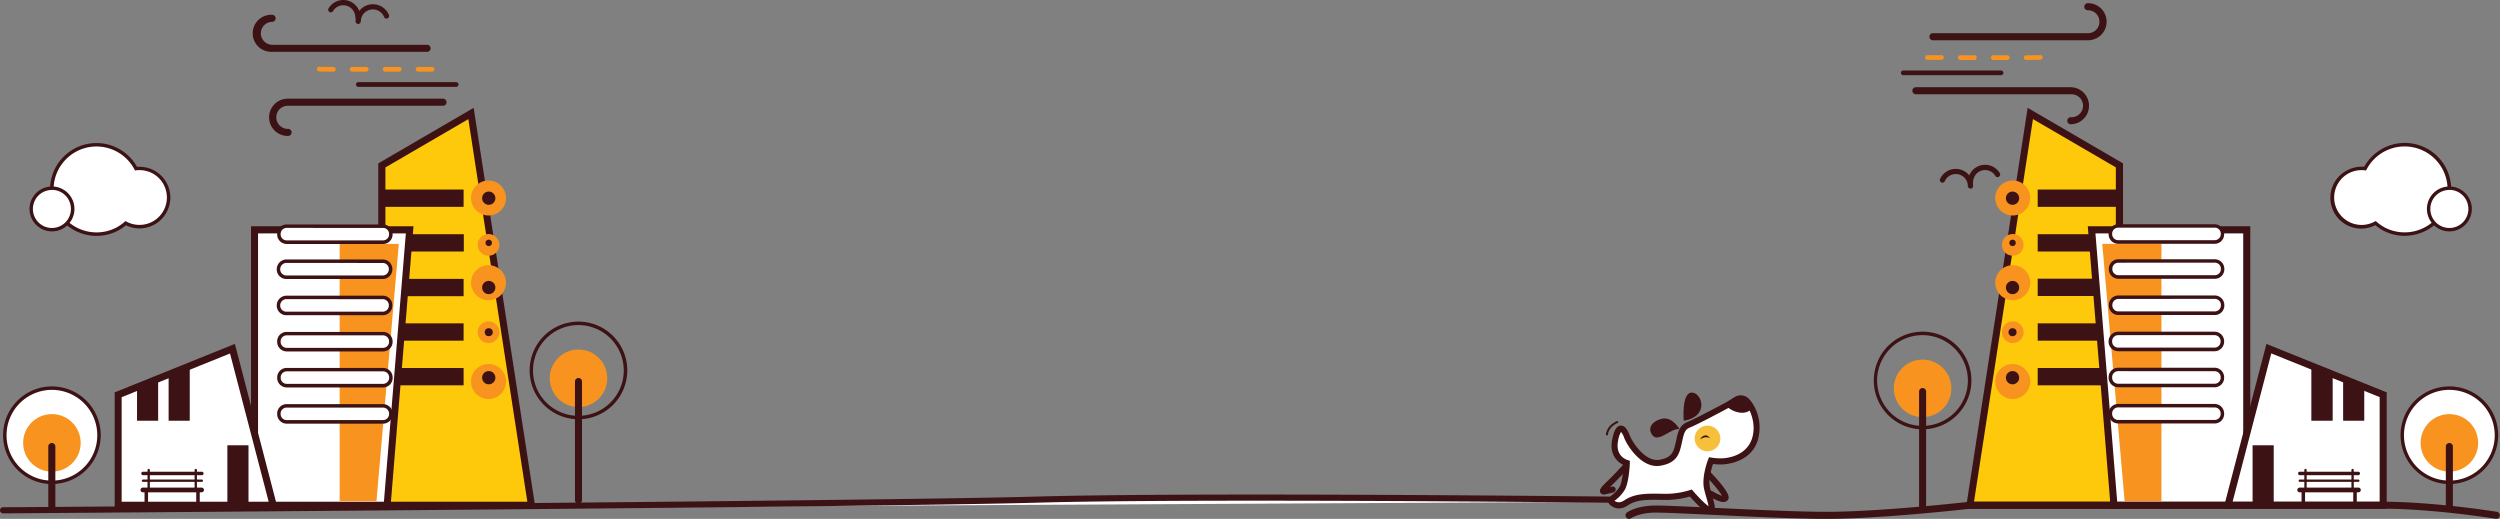 <svg xmlns="http://www.w3.org/2000/svg" viewBox="0 0 1242.46 257.87"><rect x="0" y="0" width="1242.46" height="257.87" fill="#808080" stroke="none"/><defs><style>.cls-1{fill:#fdc90a;}.cls-2{fill:#3c1214;}.cls-3{fill:#fff;}.cls-4{fill:#f7931e;}.cls-5{fill:#f7c03c;}</style></defs><title>Illustration_Home</title><g id="Capa_2" data-name="Capa 2"><g id="Capa_1-2" data-name="Capa 1"><g id="Capa_1-2-2" data-name="Capa 1-2"><g id="Capa_2-2" data-name="Capa 2-2"><polygon class="cls-1" points="1053.3 114.2 1053.3 82.2 1009 56.4 979 251.1 1050.6 251.1 1053.3 114.2"/><path class="cls-2" d="M1052.32,252.86H977l30.71-199.27,47.39,27.6v33.05Zm-71.27-3.51h67.83l2.66-135.16v-31l-41.2-24ZM1053.3,114.2h0Z"/><polyline class="cls-3" points="1116.6 214.8 1116.6 114.2 1039.5 114.2 1050.6 251.1 1107.3 251.1"/><path class="cls-2" d="M1107.3,252.86H1049L1037.6,112.45h80.75V214.8a1.76,1.76,0,1,1-3.51,0V116H1041.4l10.82,133.39h55.08a1.76,1.76,0,0,1,0,3.51Z"/><polygon class="cls-3" points="1107.3 251.1 1184.4 251.1 1184.4 196.2 1127.6 173.3 1107.3 251.1"/><path class="cls-2" d="M1186.16,252.86H1105l21.38-81.93L1186.16,195Zm-76.59-3.51h73.08v-52l-53.86-21.71Z"/><polygon class="cls-2" points="1164.5 209.1 1175 209.1 1175 191.6 1164.5 188 1164.5 209.1"/><polygon class="cls-2" points="1148.7 209.1 1159.3 209.1 1159.3 186.1 1148.7 182.6 1148.7 209.1"/><rect class="cls-2" x="1119.5" y="221.3" width="10.5" height="29.8"/><path class="cls-2" d="M1172.1,236.18h-29.2a.88.88,0,0,1,0-1.75h29.2a.88.88,0,0,1,0,1.75Z"/><path class="cls-2" d="M1172.1,239.49h-29.2a.59.59,0,0,1,0-1.17h29.2a.59.59,0,0,1,0,1.17Z"/><path class="cls-2" d="M1172.1,244.67h-29.2a1.17,1.17,0,0,1,0-2.34h29.2a1.17,1.17,0,1,1,0,2.34Z"/><path class="cls-2" d="M1145.8,244.09a.59.59,0,0,1-.59-.59v-9.9a.59.59,0,0,1,.59-.58.58.58,0,0,1,.58.58v9.9A.58.58,0,0,1,1145.8,244.09Z"/><path class="cls-2" d="M1169.2,244.09a.58.58,0,0,1-.58-.59v-9.9a.58.58,0,0,1,.58-.58.59.59,0,0,1,.59.58v9.9A.59.59,0,0,1,1169.2,244.09Z"/><path class="cls-2" d="M1170.4,250.28a.87.87,0,0,1-.87-.88v-5.3a.88.88,0,0,1,1.75,0v5.3A.88.88,0,0,1,1170.4,250.28Z"/><path class="cls-2" d="M1144.7,250.28a.87.87,0,0,1-.87-.88v-5.3a.88.88,0,0,1,1.75,0v5.3A.88.88,0,0,1,1144.7,250.28Z"/><polygon class="cls-4" points="1055.9 249.1 1074.2 249.1 1074.2 121.2 1044.8 121.2 1055.9 249.1"/><path class="cls-3" d="M1100.7,137.7h-47.9a3.9,3.9,0,0,1-3.9-3.9h0v-.2a3.91,3.91,0,0,1,3.9-3.9h47.9a3.91,3.91,0,0,1,3.9,3.9h0v.2a3.84,3.84,0,0,1-3.78,3.9Z"/><path class="cls-2" d="M1100.7,138.56h-47.9a4.77,4.77,0,0,1-4.76-4.76v-.2a4.76,4.76,0,0,1,4.76-4.75h47.9a4.76,4.76,0,0,1,4.76,4.75v.2a4.72,4.72,0,0,1-1.33,3.33,4.66,4.66,0,0,1-3.3,1.43Zm-47.9-8a3,3,0,0,0-3,3v.2a3,3,0,0,0,3,3h48a3,3,0,0,0,2.94-3v-.22a3,3,0,0,0-3-3Z"/><path class="cls-3" d="M1100.6,120.3h-47.9a3.9,3.9,0,0,1-3.9-3.9h0v-.2a3.91,3.91,0,0,1,3.9-3.9h47.9a3.91,3.91,0,0,1,3.9,3.9h0v.2a3.84,3.84,0,0,1-3.78,3.9Z"/><path class="cls-2" d="M1100.6,121.16h-47.9a4.77,4.77,0,0,1-4.76-4.76v-.2a4.76,4.76,0,0,1,4.76-4.75h47.9a4.76,4.76,0,0,1,4.76,4.75v.2a4.71,4.71,0,0,1-4.63,4.76Zm-47.9-8a3,3,0,0,0-3,3v.2a3,3,0,0,0,3,3h48a3,3,0,0,0,3-3v-.22a3,3,0,0,0-3-3Z"/><path class="cls-3" d="M1100.7,155.7h-47.9a3.9,3.9,0,0,1-3.9-3.9h0v-.2a3.91,3.91,0,0,1,3.9-3.9h47.9a3.91,3.91,0,0,1,3.9,3.9h0v.2a3.84,3.84,0,0,1-3.78,3.9Z"/><path class="cls-2" d="M1100.7,156.56h-47.9a4.77,4.77,0,0,1-4.76-4.76v-.2a4.76,4.76,0,0,1,4.76-4.75h47.9a4.76,4.76,0,0,1,4.76,4.75v.2a4.72,4.72,0,0,1-1.33,3.33,4.66,4.66,0,0,1-3.3,1.43Zm-47.9-8a3,3,0,0,0-3,3v.2a3,3,0,0,0,3,3h48a3,3,0,0,0,2.94-3v-.22a3,3,0,0,0-3-3Z"/><path class="cls-3" d="M1100.6,173.7h-47.9a3.9,3.9,0,0,1-3.9-3.9h0v-.2a3.91,3.91,0,0,1,3.9-3.9h47.9a3.91,3.91,0,0,1,3.9,3.9h0v.2a3.9,3.9,0,0,1-3.9,3.9Z"/><path class="cls-2" d="M1100.6,174.56h-47.9a4.77,4.77,0,0,1-4.76-4.76v-.2a4.76,4.76,0,0,1,4.76-4.75h47.9a4.76,4.76,0,0,1,4.76,4.75v.2A4.77,4.77,0,0,1,1100.6,174.56Zm-47.9-8a3,3,0,0,0-3,3v.2a3,3,0,0,0,3,3h47.9a3,3,0,0,0,3-3v-.2a3,3,0,0,0-3-3Z"/><path class="cls-3" d="M1100.6,191.6h-47.9a3.9,3.9,0,0,1-3.9-3.9h0v-.2a3.91,3.91,0,0,1,3.9-3.9h47.9a3.91,3.91,0,0,1,3.9,3.9h0v.2a3.84,3.84,0,0,1-3.78,3.9Z"/><path class="cls-2" d="M1100.6,192.46h-47.9a4.77,4.77,0,0,1-4.76-4.76v-.2a4.76,4.76,0,0,1,4.76-4.75h47.9a4.76,4.76,0,0,1,4.76,4.75v.2a4.71,4.71,0,0,1-4.63,4.76Zm-47.9-8a3,3,0,0,0-3,3v.2a3,3,0,0,0,3,3.05h48a3,3,0,0,0,2.94-3v-.22a3,3,0,0,0-3-3Z"/><path class="cls-3" d="M1100.6,209.6h-47.9a3.9,3.9,0,0,1-3.9-3.9h0v-.2a3.91,3.91,0,0,1,3.9-3.9h47.9a3.91,3.91,0,0,1,3.9,3.9h0v.2a3.84,3.84,0,0,1-3.78,3.9Z"/><path class="cls-2" d="M1100.6,210.46h-47.9a4.77,4.77,0,0,1-4.76-4.76v-.2a4.76,4.76,0,0,1,4.76-4.75h47.9a4.76,4.76,0,0,1,4.76,4.75v.2a4.71,4.71,0,0,1-4.63,4.76Zm-47.9-8a3,3,0,0,0-3,3v.2a3,3,0,0,0,3,3.05h48a3,3,0,0,0,2.94-3v-.22a3,3,0,0,0-3-3Z"/><path class="cls-3" d="M1173.7,83.7a12.07,12.07,0,0,1,1.8.1,22.21,22.21,0,1,1,9.3,30h0a23.78,23.78,0,0,1-4.2-2.9,14.47,14.47,0,1,1-13.7-25.5h0a14.64,14.64,0,0,1,6.8-1.7Z"/><path class="cls-2" d="M1195.11,117.21a22.93,22.93,0,0,1-10.71-2.65,25.38,25.38,0,0,1-3.92-2.64,15.32,15.32,0,0,1-14-27.27,15.42,15.42,0,0,1,7.19-1.8,9.85,9.85,0,0,1,1.33,0,23.07,23.07,0,1,1,20.09,34.32Zm-14.4-7.34.45.38a23,23,0,0,0,4,2.8,21.35,21.35,0,1,0-9-28.85l-.28.53-.6-.08a9.24,9.24,0,0,0-1.66-.09h0a13.76,13.76,0,0,0-6.4,1.6,13.62,13.62,0,0,0,12.9,24Z"/><circle class="cls-3" cx="1217.3" cy="103.8" r="10.3"/><path class="cls-2" d="M1217.3,115a11.16,11.16,0,1,1,11.16-11.16A11.18,11.18,0,0,1,1217.3,115Zm0-20.6a9.45,9.45,0,1,0,9.44,9.44A9.44,9.44,0,0,0,1217.3,94.36Z"/><rect class="cls-2" x="1012.7" y="94.2" width="40.6" height="8.6"/><rect class="cls-2" x="1012.7" y="116.4" width="26.9" height="8.6"/><rect class="cls-2" x="1012.7" y="138.5" width="29.2" height="8.6"/><rect class="cls-2" x="1012.7" y="160.7" width="30.6" height="8.6"/><rect class="cls-2" x="1012.7" y="182.9" width="33" height="8.6"/><circle class="cls-4" cx="1000.3" cy="98.4" r="8.7"/><circle class="cls-4" cx="1000.3" cy="189.6" r="8.7"/><circle class="cls-4" cx="1000.3" cy="140.5" r="8.7"/><circle class="cls-4" cx="1000.3" cy="121.7" r="5.4"/><circle class="cls-4" cx="1000.3" cy="165.1" r="5.4"/><circle class="cls-2" cx="1000.2" cy="98.5" r="3.3"/><circle class="cls-2" cx="1000.2" cy="142.9" r="3.3"/><circle class="cls-2" cx="1000.2" cy="187.7" r="3.3"/><circle class="cls-2" cx="1000.2" cy="165.1" r="2"/><circle class="cls-2" cx="1000.2" cy="120.7" r="1.6"/><path class="cls-2" d="M955.5,213.36a24.26,24.26,0,1,1,24.26-24.26A24.29,24.29,0,0,1,955.5,213.36Zm0-46.8A22.55,22.55,0,1,0,978,189.1,22.56,22.56,0,0,0,955.5,166.56Z"/><circle class="cls-4" cx="955.5" cy="193" r="14.3"/><path class="cls-2" d="M955.5,254.26a1.75,1.75,0,0,1-1.75-1.76V194.6a1.75,1.75,0,1,1,3.5,0v57.9A1.75,1.75,0,0,1,955.5,254.26Z"/><circle class="cls-3" cx="1217.3" cy="216.3" r="23.4"/><path class="cls-2" d="M1217.3,240.56a24.26,24.26,0,1,1,24.26-24.26A24.29,24.29,0,0,1,1217.3,240.56Zm0-46.8a22.55,22.55,0,1,0,22.54,22.54A22.56,22.56,0,0,0,1217.3,193.76Z"/><circle class="cls-4" cx="1217.3" cy="220.1" r="14.3"/><path class="cls-2" d="M1217.3,254.26a1.76,1.76,0,0,1-1.76-1.76V221.8a1.76,1.76,0,0,1,3.51,0v30.7A1.75,1.75,0,0,1,1217.3,254.26Z"/><path class="cls-2" d="M1029.3,61.76a1.76,1.76,0,1,1,0-3.51,5.7,5.7,0,1,0,0-11.39h-77a1.76,1.76,0,1,1,0-3.51h77a9.21,9.21,0,0,1,0,18.41Z"/><path class="cls-2" d="M960.5,20a1.76,1.76,0,0,1,0-3.51H1038a5.7,5.7,0,0,0-.44-11.39,1.76,1.76,0,0,1-.12-3.51,9.21,9.21,0,0,1,.62,18.41Z"/><path class="cls-4" d="M997.64,29.81h-7a1.17,1.17,0,1,1,0-2.34h7a1.17,1.17,0,0,1,0,2.34Zm9.35,0a1.17,1.17,0,0,1,0-2.34c5.33,0,6.52-.07,6.78-.09a1.17,1.17,0,0,1,.76,2.19c-.33.16-.41.21-7.53.24Zm-25.74,0h0l-7,0a1.17,1.17,0,1,1,0-2.34h0l7,0a1.17,1.17,0,0,1,0,2.34Zm-16.38-.05h0l-7,0a1.17,1.17,0,1,1,0-2.34h0l7,0a1.17,1.17,0,0,1,0,2.34Z"/><path class="cls-2" d="M979.3,91.81h0A1.3,1.3,0,0,1,978,90.5a8.69,8.69,0,0,1,4.23-7.42,8.53,8.53,0,0,1,11.7,3.07,1.31,1.31,0,0,1-2.26,1.31,5.91,5.91,0,0,0-8.08-2.15,6.11,6.11,0,0,0-3,5.2A1.3,1.3,0,0,1,979.3,91.81Z"/><path class="cls-2" d="M979.3,93.71a1.3,1.3,0,0,1-1.3-1.29,6,6,0,0,0-6-5.92h-.08a6,6,0,0,0-5.42,3.62,1.31,1.31,0,0,1-2.4-1,8.62,8.62,0,0,1,7.79-5.18H972a8.62,8.62,0,0,1,8.6,8.49,1.3,1.3,0,0,1-1.28,1.33Z"/><path class="cls-2" d="M994.5,37.37H945.9a1.17,1.17,0,1,1,0-2.34h48.6a1.17,1.17,0,0,1,0,2.34Z"/><polygon class="cls-1" points="189.8 114.2 189.8 82.2 234.1 56.4 264.1 251.1 192.4 251.1 189.8 114.2"/><path class="cls-2" d="M266.15,252.86H190.68L188,114.2v-33l47.4-27.6Zm-72-3.51h67.93L232.76,59.21l-41.21,24v31Z"/><polyline class="cls-3" points="126.5 214.8 126.5 114.2 203.6 114.2 192.4 251.1 135.8 251.1"/><path class="cls-2" d="M194,252.86H135.8a1.76,1.76,0,1,1,0-3.51h55L201.7,116H128.25V214.8a1.75,1.75,0,1,1-3.5,0V112.45H205.5Z"/><polygon class="cls-3" points="135.8 251.1 58.7 251.1 58.7 196.2 115.5 173.3 135.8 251.1"/><path class="cls-2" d="M138.07,252.86H57V195l59.74-24.09Zm-77.61-3.51h73.07l-19.22-73.67L60.46,197.39Z"/><polygon class="cls-2" points="78.6 209.1 68.1 209.1 68.1 192.9 78.6 188 78.6 209.1"/><polygon class="cls-2" points="94.3 209.1 83.8 209.1 83.8 186.1 94.3 182.6 94.3 209.1"/><rect class="cls-2" x="113" y="221.3" width="10.5" height="29.8"/><path class="cls-2" d="M100.2,236.18H71a.88.88,0,0,1,0-1.75h29.2a.88.88,0,1,1,0,1.75Z"/><path class="cls-2" d="M100.2,239.49H71a.59.59,0,0,1,0-1.17h29.2a.59.59,0,1,1,0,1.17Z"/><path class="cls-2" d="M100.2,244.67H71a1.17,1.17,0,0,1,0-2.34h29.2a1.17,1.17,0,1,1,0,2.34Z"/><path class="cls-2" d="M97.3,244.09a.59.59,0,0,1-.59-.59v-9.9a.59.59,0,0,1,.59-.58.58.58,0,0,1,.58.58v9.9A.58.58,0,0,1,97.3,244.09Z"/><path class="cls-2" d="M73.9,244.09a.59.59,0,0,1-.59-.59v-9.9a.59.59,0,0,1,.59-.58.58.58,0,0,1,.58.58v9.9A.58.58,0,0,1,73.9,244.09Z"/><path class="cls-2" d="M72.7,250.28a.87.87,0,0,1-.87-.88v-5.3a.88.88,0,0,1,1.75,0v5.3A.88.88,0,0,1,72.7,250.28Z"/><path class="cls-2" d="M98.4,250.28a.88.88,0,0,1-.88-.88v-5.3a.88.88,0,0,1,1.75,0v5.3A.87.87,0,0,1,98.4,250.28Z"/><polygon class="cls-4" points="187.1 249.1 168.8 249.1 168.8 121.2 198.2 121.2 187.1 249.1"/><path class="cls-3" d="M142.3,129.8h47.9a3.91,3.91,0,0,1,3.9,3.9v.2a3.9,3.9,0,0,1-3.9,3.9H142.3a3.9,3.9,0,0,1-3.9-3.9v-.2A4,4,0,0,1,142.3,129.8Z"/><path class="cls-2" d="M190.2,138.66H142.3a4.77,4.77,0,0,1-4.76-4.76v-.2a4.86,4.86,0,0,1,4.74-4.75H190.2A4.76,4.76,0,0,1,195,133.7v.2A4.77,4.77,0,0,1,190.2,138.66Zm-47.89-8a3.15,3.15,0,0,0-3.06,3.06v.18a3.06,3.06,0,0,0,3.05,3h47.9a3.06,3.06,0,0,0,3.05-3v-.2a3,3,0,0,0-3.05-3Z"/><path class="cls-3" d="M142.5,112.4h47.9a3.91,3.91,0,0,1,3.9,3.9v.2a3.9,3.9,0,0,1-3.9,3.9H142.5a3.9,3.9,0,0,1-3.9-3.9v-.2a3.85,3.85,0,0,1,3.78-3.9Z"/><path class="cls-2" d="M190.4,121.26H142.5a4.76,4.76,0,0,1-4.75-4.76v-.2a4.69,4.69,0,0,1,4.62-4.75h48a4.75,4.75,0,0,1,4.75,4.75v.2A4.76,4.76,0,0,1,190.4,121.26Zm-48-8a3,3,0,0,0-2.93,3v.21a3,3,0,0,0,3,3h47.9a3,3,0,0,0,3-3v-.2a3,3,0,0,0-3-3Z"/><path class="cls-3" d="M142.3,147.8h47.9a3.91,3.91,0,0,1,3.9,3.9v.2a3.9,3.9,0,0,1-3.9,3.9H142.3a3.9,3.9,0,0,1-3.9-3.9v-.2A4,4,0,0,1,142.3,147.8Z"/><path class="cls-2" d="M190.2,156.66H142.3a4.77,4.77,0,0,1-4.76-4.76v-.2a4.86,4.86,0,0,1,4.74-4.75H190.2A4.76,4.76,0,0,1,195,151.7v.2A4.77,4.77,0,0,1,190.2,156.66Zm-47.89-8a3.15,3.15,0,0,0-3.06,3.06v.18a3.06,3.06,0,0,0,3.05,3h47.9a3.06,3.06,0,0,0,3.05-3v-.2a3,3,0,0,0-3.05-3Z"/><path class="cls-3" d="M142.5,165.8h47.9a3.91,3.91,0,0,1,3.9,3.9v.2a3.9,3.9,0,0,1-3.9,3.9H142.5a3.9,3.9,0,0,1-3.9-3.9v-.2a3.85,3.85,0,0,1,3.78-3.9Z"/><path class="cls-2" d="M190.4,174.66H142.5a4.76,4.76,0,0,1-4.75-4.76v-.2a4.69,4.69,0,0,1,4.62-4.75h48a4.75,4.75,0,0,1,4.75,4.75v.2A4.76,4.76,0,0,1,190.4,174.66Zm-48-8a3,3,0,0,0-2.93,3v.21a3,3,0,0,0,3,3h47.9a3,3,0,0,0,3-3v-.2a3,3,0,0,0-3-3Z"/><path class="cls-3" d="M142.5,183.7h47.9a3.91,3.91,0,0,1,3.9,3.9v.2a3.9,3.9,0,0,1-3.9,3.9H142.5a3.9,3.9,0,0,1-3.9-3.9v-.2A3.91,3.91,0,0,1,142.5,183.7Z"/><path class="cls-2" d="M190.4,192.56H142.5a4.76,4.76,0,0,1-4.75-4.76v-.2a4.75,4.75,0,0,1,4.75-4.75h47.9a4.75,4.75,0,0,1,4.75,4.75v.2A4.76,4.76,0,0,1,190.4,192.56Zm-47.9-8a3,3,0,0,0-3,3v.2a3,3,0,0,0,3,3h47.9a3,3,0,0,0,3-3v-.2a3,3,0,0,0-3-3Z"/><path class="cls-3" d="M142.5,201.7h47.9a3.91,3.91,0,0,1,3.9,3.9v.2a3.9,3.9,0,0,1-3.9,3.9H142.5a3.9,3.9,0,0,1-3.9-3.9v-.2a3.85,3.85,0,0,1,3.78-3.9Z"/><path class="cls-2" d="M190.4,210.56H142.5a4.76,4.76,0,0,1-4.75-4.76v-.2a4.68,4.68,0,0,1,4.62-4.75h48a4.75,4.75,0,0,1,4.75,4.75v.2A4.76,4.76,0,0,1,190.4,210.56Zm-48-8a3,3,0,0,0-2.94,3v.21a3,3,0,0,0,3,3h47.9a3,3,0,0,0,3-3v-.2a3,3,0,0,0-3-3Z"/><path class="cls-3" d="M69.4,83.7a12.07,12.07,0,0,0-1.8.1,22.21,22.21,0,1,0-9.3,30h0a23.78,23.78,0,0,0,4.2-2.9A14.47,14.47,0,0,0,76.2,85.4h0A14.92,14.92,0,0,0,69.4,83.7Z"/><path class="cls-2" d="M48,117.23A23.07,23.07,0,1,1,68.08,82.89a9.85,9.85,0,0,1,1.33,0,15.79,15.79,0,0,1,7.19,1.8,15.33,15.33,0,0,1-14,27.27,24.45,24.45,0,0,1-3.9,2.63A22.94,22.94,0,0,1,48,117.23ZM47.91,72.8a21.35,21.35,0,1,0,10,40.25,23.3,23.3,0,0,0,4-2.8l.45-.38.51.28a13.62,13.62,0,0,0,12.9-24,14,14,0,0,0-6.41-1.6h0a9.24,9.24,0,0,0-1.66.09l-.6.08-.28-.53A21.38,21.38,0,0,0,47.91,72.8Z"/><circle class="cls-3" cx="25.8" cy="103.8" r="10.3"/><path class="cls-2" d="M25.8,115A11.16,11.16,0,1,1,37,103.8,11.17,11.17,0,0,1,25.8,115Zm0-20.6a9.45,9.45,0,1,0,9.45,9.44A9.44,9.44,0,0,0,25.8,94.36Z"/><rect class="cls-2" x="189.8" y="94.2" width="40.6" height="8.6"/><rect class="cls-2" x="203.6" y="116.4" width="26.9" height="8.6"/><rect class="cls-2" x="201.2" y="138.6" width="29.2" height="8.6"/><rect class="cls-2" x="199.8" y="160.7" width="30.6" height="8.6"/><rect class="cls-2" x="197.4" y="182.9" width="33" height="8.6"/><circle class="cls-4" cx="242.8" cy="98.4" r="8.7"/><circle class="cls-4" cx="242.8" cy="189.6" r="8.7"/><circle class="cls-4" cx="242.8" cy="140.5" r="8.7"/><circle class="cls-4" cx="242.8" cy="121.7" r="5.4"/><circle class="cls-4" cx="242.8" cy="165.1" r="5.4"/><circle class="cls-2" cx="242.9" cy="98.5" r="3.3"/><circle class="cls-2" cx="242.9" cy="142.9" r="3.3"/><circle class="cls-2" cx="242.9" cy="187.7" r="3.3"/><circle class="cls-2" cx="242.9" cy="165.1" r="2"/><circle class="cls-2" cx="242.9" cy="120.7" r="1.6"/><path class="cls-2" d="M287.5,208.36a24.26,24.26,0,1,1,24.25-24.26A24.28,24.28,0,0,1,287.5,208.36Zm0-46.8A22.55,22.55,0,1,0,310,184.1,22.56,22.56,0,0,0,287.5,161.56Z"/><circle class="cls-4" cx="287.5" cy="188" r="14.3"/><path class="cls-2" d="M287.5,250.36a1.75,1.75,0,0,1-1.75-1.76v-59a1.75,1.75,0,0,1,3.5,0v59A1.75,1.75,0,0,1,287.5,250.36Z"/><circle class="cls-3" cx="25.8" cy="216.3" r="23.4"/><path class="cls-2" d="M25.8,240.56A24.26,24.26,0,1,1,50.06,216.3,24.29,24.29,0,0,1,25.8,240.56Zm0-46.8A22.55,22.55,0,1,0,48.35,216.3,22.57,22.57,0,0,0,25.8,193.76Z"/><circle class="cls-4" cx="25.8" cy="220.1" r="14.3"/><path class="cls-2" d="M25.8,254.26A1.76,1.76,0,0,1,24,252.5V221.8a1.76,1.76,0,0,1,3.51,0v30.7A1.75,1.75,0,0,1,25.8,254.26Z"/><path class="cls-2" d="M143.3,67.56a9.26,9.26,0,1,1,0-18.51h77a1.76,1.76,0,0,1,0,3.51h-77a5.75,5.75,0,1,0,0,11.49,1.76,1.76,0,0,1,0,3.51Z"/><path class="cls-2" d="M212.1,25.76h-77a9.21,9.21,0,1,1,0-18.41,1.76,1.76,0,1,1,0,3.51,5.7,5.7,0,0,0,0,11.39h77a1.76,1.76,0,1,1,0,3.51Z"/><path class="cls-4" d="M175,35.61a1.17,1.17,0,0,1,0-2.34h7a1.17,1.17,0,0,1,0,2.34Zm-9.35,0h0c-7.12,0-7.21-.08-7.53-.24a1.17,1.17,0,0,1,.76-2.19c.26,0,1.45.07,6.78.09a1.17,1.17,0,0,1,0,2.34Zm25.74,0a1.17,1.17,0,1,1,0-2.34l7,0h0a1.17,1.17,0,0,1,0,2.34l-7,0Zm16.38,0a1.17,1.17,0,0,1,0-2.34l7,0h0a1.17,1.17,0,1,1,0,2.34l-7,0Z"/><path class="cls-2" d="M226.7,43.17H178.1a1.17,1.17,0,1,1,0-2.34h48.6a1.17,1.17,0,1,1,0,2.34Z"/><path class="cls-2" d="M177.9,9.91a1.31,1.31,0,0,1-1.31-1.3,6.07,6.07,0,0,0-3-5.19,5.92,5.92,0,0,0-8.1,2.14,1.31,1.31,0,0,1-2.26-1.31,8.52,8.52,0,0,1,11.65-3.09,8.72,8.72,0,0,1,4.29,7.44,1.31,1.31,0,0,1-1.31,1.31Z"/><path class="cls-2" d="M178,11.91h0a1.3,1.3,0,0,1-1.28-1.32,8.61,8.61,0,0,1,16.5-3.31,1.31,1.31,0,1,1-2.4,1,6,6,0,0,0-11.5,2.3A1.3,1.3,0,0,1,178,11.91Z"/><path class="cls-3" d="M1.5,253.6s432-3,513.1-5.3,285.9,0,285.9,0a16.69,16.69,0,0,0,5.8-5.8c1.8-3.5,2.2-12.4,2.2-12.4s-7.7-2.1-5.8-11.4,4.5-5.2,5.9-1.6,8.2,14.1,16.1,12.9,8.6-5.6,9.6-10,1.4-7.5,4.9-8.9,14.5-7.2,18.9-9.6,5.4-4.2,8.4-3.3,8.7,10.8,5.6,20.3-13.6,10.8-16.6,10.8a29.25,29.25,0,0,1-5.2-.4s-3.3,8.4-1.9,14,3.8,11.5,1,10.5-9.1-8.4-9.1-8.4a42.66,42.66,0,0,1-14.2,1.9c-8.6-.2-13.5,0-18,3s-7.3-.5-7.3-.5"/><path class="cls-2" d="M1.5,255.1a1.5,1.5,0,0,1,0-3c4.32,0,432.91-3,513.07-5.3,78.41-2.22,274.89-.12,285.52,0a15.32,15.32,0,0,0,4.93-5.07c1.14-2.22,1.73-7.67,1.93-10.6-3.14-1.39-7.24-5.26-5.71-12.73.95-4.65,2.18-6.71,4.1-6.87s3.27,1.45,4.67,5c1.14,2.95,7.43,13,14.47,12,6.6-1,7.33-4.25,8.26-8.37l.34-1.53c.87-3.93,1.63-7.33,5.57-8.91,3.35-1.34,14-7,18.74-9.52,1.21-.67,2.15-1.28,3-1.81,2.19-1.43,3.76-2.46,6.57-1.61,2.32.69,4.21,3.91,4.92,5.26A22.41,22.41,0,0,1,873.53,219c-3.82,11.7-17.45,11.83-18,11.83a29.58,29.58,0,0,1-4.2-.24c-.79,2.38-2.43,8.05-1.44,12,.3,1.22.65,2.46,1,3.63,1.24,4.34,2,7,.58,8.27a2.32,2.32,0,0,1-2.53.38c-2.64-.94-7.23-6-9.1-8.1a44.35,44.35,0,0,1-13.75,1.68c-8.53-.2-13,0-17.12,2.75-4.46,3-8,.77-9.3-.81a1.44,1.44,0,0,1-.28-.55c-16.56-.18-207.68-2.17-284.71,0-80.19,2.28-508.81,5.27-513.13,5.3Zm839.3-11.82.64.75c2.19,2.56,5.71,6.24,7.69,7.55-.19-1.2-.74-3.09-1.16-4.59-.35-1.2-.71-2.47-1-3.72-1.5-6,1.81-14.55,1.95-14.92l.45-1.13,1.2.2a27.09,27.09,0,0,0,4.93.38c.51,0,12-.11,15.19-9.76,2.2-6.73-.58-12.89-1.48-14.62-1.29-2.46-2.6-3.62-3.12-3.78-1.42-.42-2-.09-4.07,1.25-.83.54-1.87,1.21-3.18,1.93-3.77,2.05-15.28,8.16-19.06,9.68-2.38.95-2.87,2.76-3.76,6.77l-.35,1.54c-1,4.39-2.1,9.37-10.72,10.68a11.07,11.07,0,0,1-1.51.11c-8.19,0-14.69-10-16.22-13.95a9.3,9.3,0,0,0-1.61-3,12.43,12.43,0,0,0-1.42,4.33c-1.56,7.63,4.08,9.47,4.73,9.66L810,229l0,1.19c0,.94-.47,9.33-2.37,13a18.32,18.32,0,0,1-5.25,5.68c.76.61,2.42,1.43,4.89-.22,5-3.32,10.45-3.44,18.86-3.25a41.05,41.05,0,0,0,13.72-1.83Z"/><path class="cls-2" d="M856.6,249.5c-2.29,0-5.64-1.91-7.1-2.83a1.5,1.5,0,0,1,1.59-2.54,21.67,21.67,0,0,0,4.74,2.27c-1.09-2-4.64-6.24-7.91-9.66a1.49,1.49,0,0,1,0-2.12,1.51,1.51,0,0,1,2.12,0c10.22,10.65,9.24,12.71,8.88,13.49a2.35,2.35,0,0,1-1.49,1.24A3.05,3.05,0,0,1,856.6,249.5Zm-.44-2.27h0Z"/><path class="cls-2" d="M797.07,245.77a1.78,1.78,0,0,1-1.7-.92c-.77-1.43.4-2.76,3.69-5.93s7.39-7.68,7.43-7.73a1.5,1.5,0,1,1,2.22,2s-4.07,4.48-7.57,7.87l-1,1,.91-.22a1.5,1.5,0,1,1,.72,2.91s-1.61.4-3.83.91A4.06,4.06,0,0,1,797.07,245.77Z"/><path class="cls-2" d="M798.1,216.33c0-.19-.15-4.68,5.81-7.19l.38.92c-5.31,2.24-5.19,6.18-5.19,6.22Z"/><path class="cls-2" d="M834.7,213.3s-3.5-6.3-8.6-5.2-7.7,4.9-4.7,8.4S830.9,212.4,834.7,213.3Z"/><path class="cls-2" d="M836.8,209.1s-1.2-13.6,3.8-14S850.1,206.8,836.8,209.1Z"/><path class="cls-2" d="M907.29,257.87H905c-15.17-.17-36.6-1.18-53.82-2-14-.66-26-1.23-29.6-1.1-7.35.27-10.89,2.74-10.93,2.76a1.75,1.75,0,0,1-2.07-2.83c.17-.13,4.33-3.12,12.88-3.44,3.73-.14,15.27.41,29.88,1.1,17.2.82,38.59,1.83,53.7,2,27.17.3,73.32-4.94,73.78-5h205.6c.18,0,21.61-.34,56.57,5a1.76,1.76,0,0,1-.54,3.47c-34.61-5.31-55.79-5-56-5H979.1C976.73,253.13,934.25,257.87,907.29,257.87Z"/><path class="cls-2" d="M857.4,201.2a12,12,0,0,0,6.4,3.7c4.3,1,6.4-1.4,6.4-1.4s-.9-6.6-6-5.3A45.75,45.75,0,0,0,857.4,201.2Z"/><circle class="cls-5" cx="848.6" cy="217.9" r="6.4"/><path class="cls-2" d="M845,218.4a5.39,5.39,0,0,1,2.6-1.1,6,6,0,0,1,2.3.4s-1.4-1.6-2.5-1.3A3.11,3.11,0,0,0,845,218.4Z"/></g></g></g></g></svg>